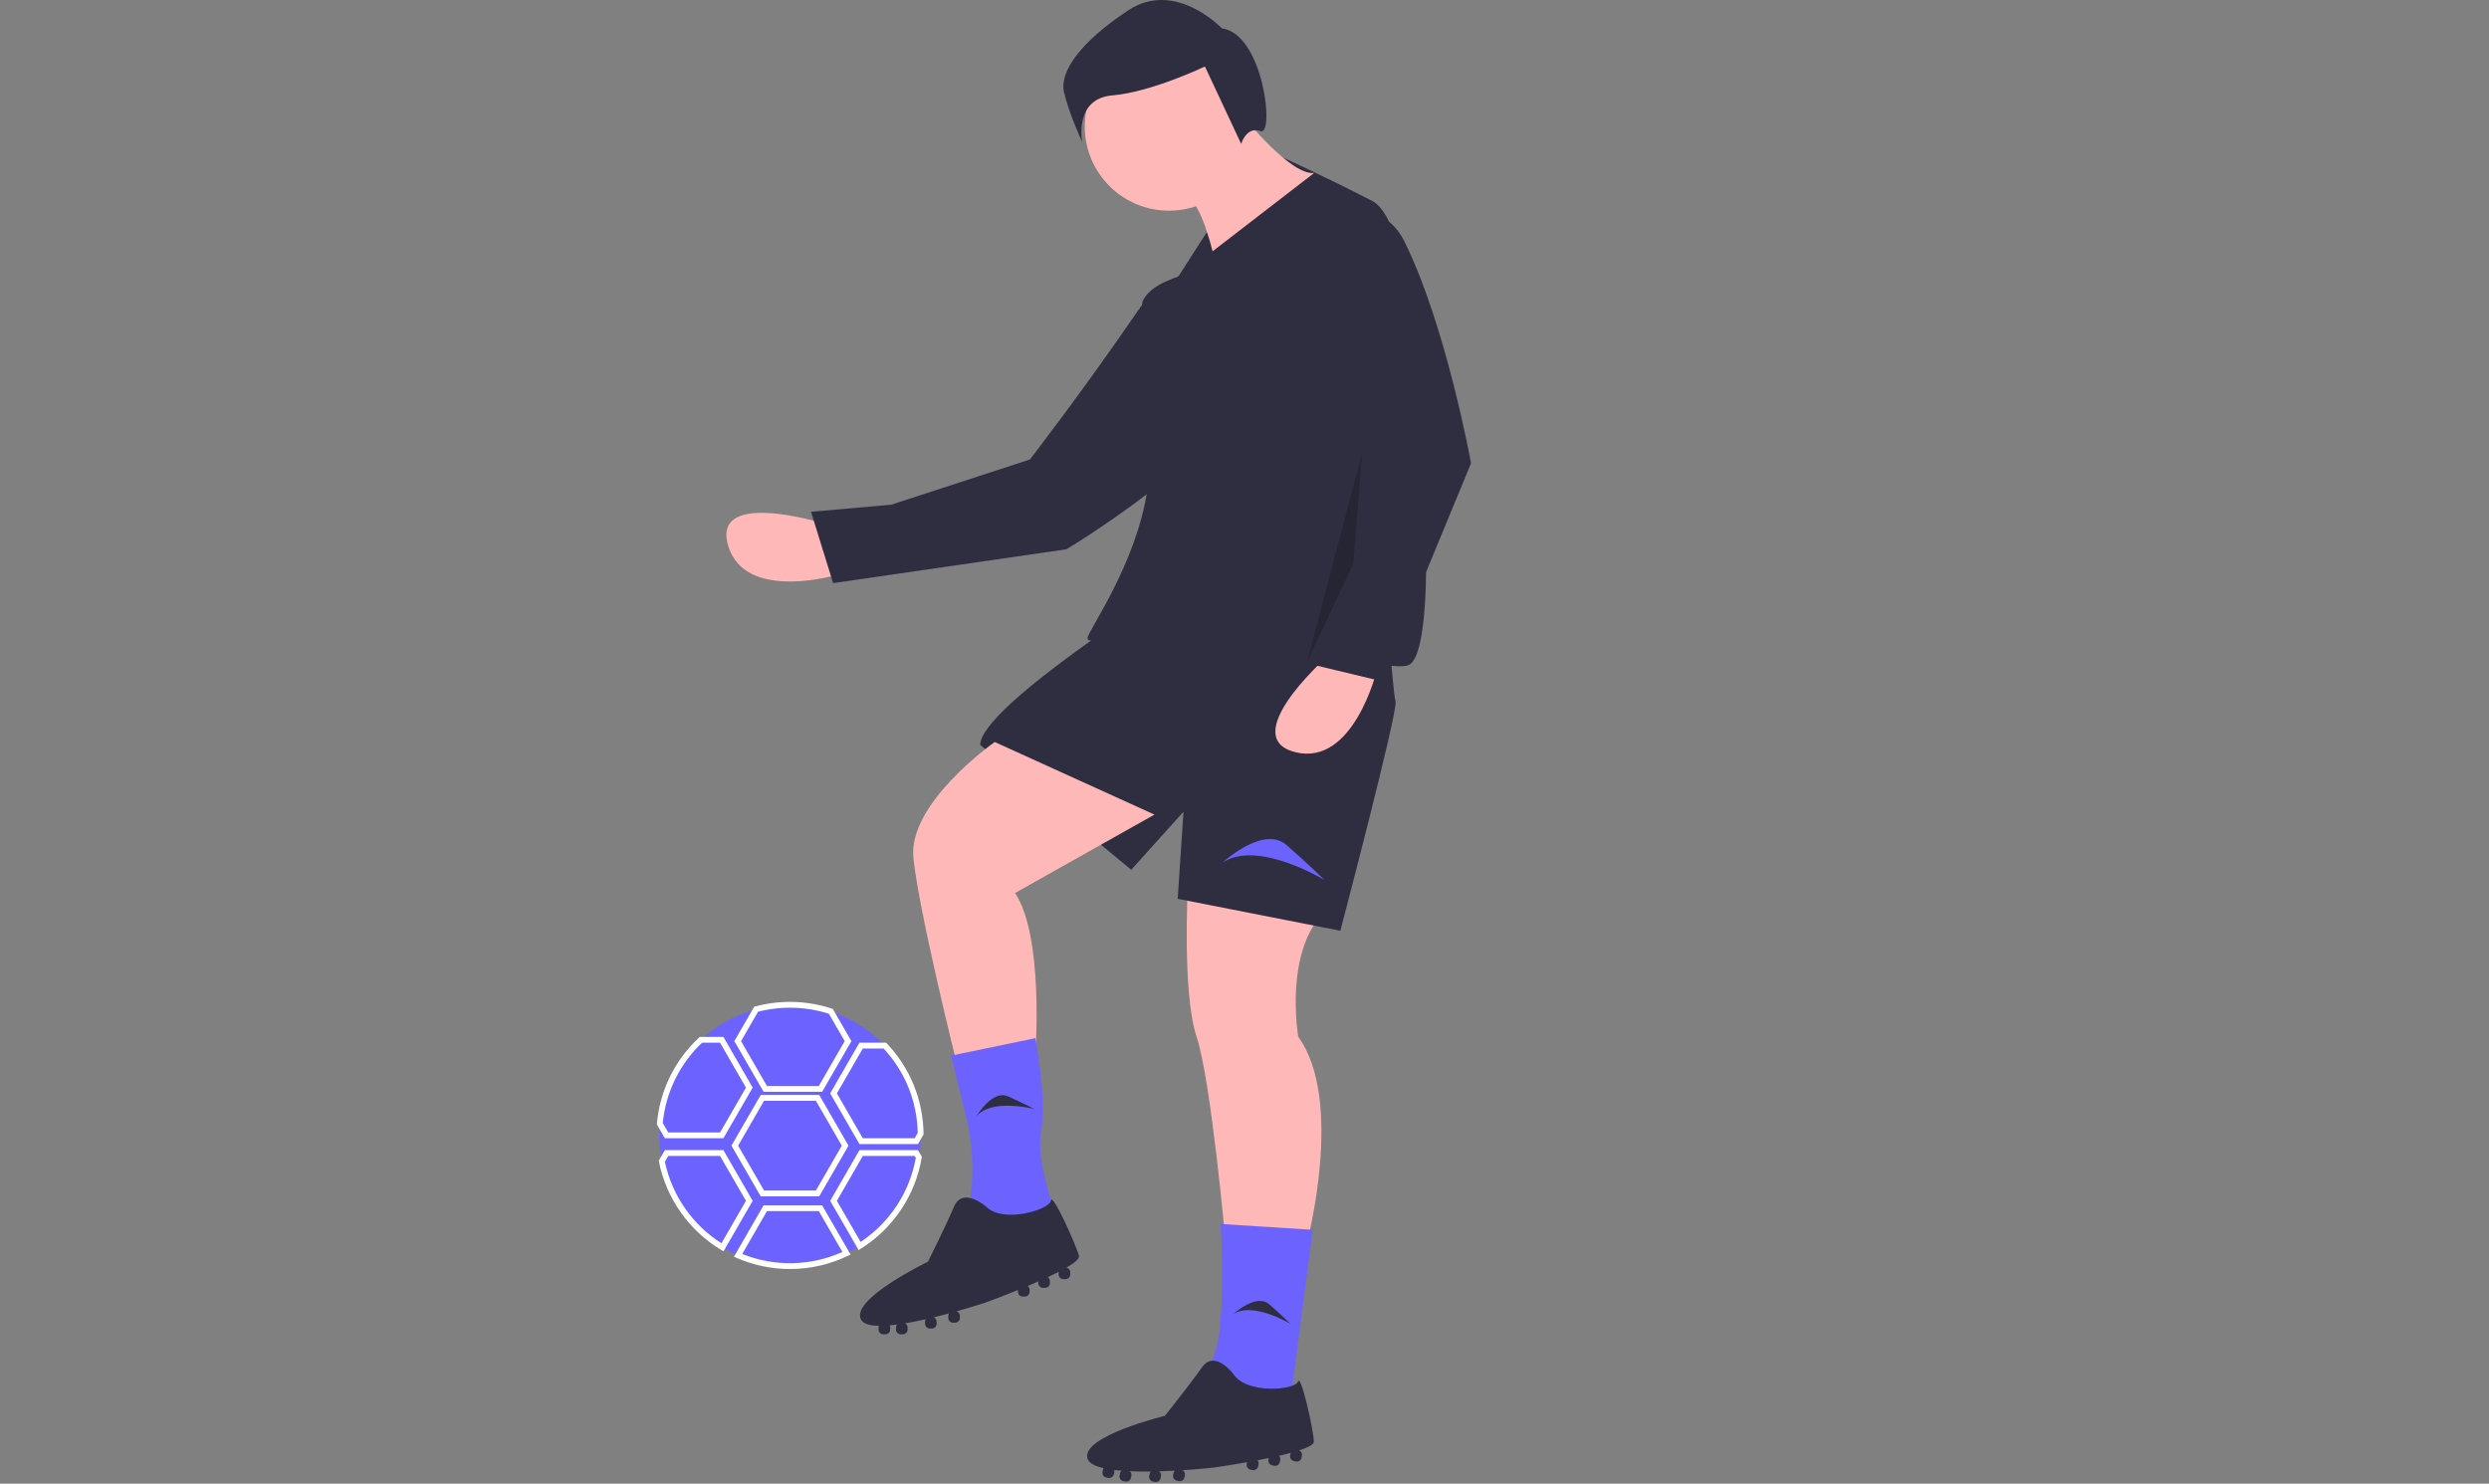 <svg width="857" height="511" viewBox="0 0 857 511" fill="none" xmlns="http://www.w3.org/2000/svg">
<rect x="0" y="0" width="857" height="511" fill="#808080" stroke="none"/>
<g id="undraw_junior_soccer_6sop 1" clip-path="url(#clip0_103_41)">
<g id="Brazo">
<path id="Vector" d="M283.344 180.239C283.344 180.239 244.809 168.235 250.725 187.984C256.64 207.733 289.098 197.757 289.098 197.757L283.344 180.239Z" fill="#FFB8B8"/>
<path id="Vector_2" d="M430.646 106.114C430.646 106.114 410.898 79.127 391.711 107.143C372.487 135.213 354.613 158.258 354.613 158.258L306.868 173.825L279.245 176.276L286.855 200.834L367.168 189.183C367.168 189.183 456.582 136.069 430.646 106.114Z" fill="#2F2E41"/>
</g>
<path id="Vector_3" d="M409 305.065C409 305.065 407 342.065 412 357.065C417 372.065 422 428.065 422 428.065H450C450 428.065 463 379.065 447 357.065C447 357.065 442 328.065 456 314.065L409 305.065Z" fill="#FFB8B8"/>
<path id="Vector_4" d="M402.5 202.565C402.5 202.565 337.5 243.565 337.5 256.565L389.5 299.565L407.5 279.565L405.5 309.565L461.5 320.565C461.5 320.565 481.5 244.565 480.5 241.565C479.5 238.565 476.5 194.565 476.5 194.565L402.5 202.565Z" fill="#2F2E41"/>
<g id="PieJuego">
<path id="Vector_5" d="M342.5 255.565C342.5 255.565 312.5 276.565 314.5 295.565C316.5 314.565 329.5 366.565 329.5 366.565L356.5 362.565C356.5 362.565 359.5 322.565 349.5 307.565L397.5 280.565L342.5 255.565Z" fill="#FFB8B8"/>
<path id="Vector_6" d="M356.5 357.565L327.5 363.565L332.652 384.748C335.188 395.173 335.477 406.019 333.5 416.565C333.5 416.565 363.5 424.565 363.5 420.565C363.5 416.565 356.5 400.565 358.5 389.565C360.5 378.565 356.5 357.565 356.5 357.565Z" fill="#6C63FF"/>
<path id="Vector_7" d="M371.5 432.565C370.5 428.565 362.192 410.43 361.846 413.497C361.5 416.565 345.5 421.565 339.5 415.565C339.5 415.565 331.5 408.565 328.5 415.565C325.5 422.565 319.5 434.565 319.5 434.565C319.5 434.565 292.5 447.565 296.5 454.565C297.309 455.981 299.55 456.578 302.611 456.631C302.539 456.816 302.501 457.012 302.5 457.211V457.92C302.5 458.356 302.673 458.775 302.982 459.083C303.291 459.392 303.709 459.565 304.146 459.565H304.854C305.291 459.565 305.709 459.392 306.018 459.083C306.327 458.775 306.5 458.356 306.5 457.92V457.211C306.498 456.956 306.437 456.704 306.32 456.477C307.138 456.406 307.987 456.311 308.859 456.196C308.628 456.484 308.501 456.842 308.5 457.211V457.92C308.5 458.356 308.673 458.775 308.982 459.083C309.291 459.392 309.709 459.565 310.146 459.565H310.854C311.291 459.565 311.709 459.392 312.018 459.083C312.327 458.775 312.5 458.356 312.5 457.92V457.211C312.499 456.918 312.42 456.63 312.27 456.378C312.12 456.126 311.906 455.919 311.649 455.778C313.951 455.394 316.353 454.905 318.742 454.364C318.585 454.619 318.501 454.912 318.5 455.211V455.92C318.5 456.356 318.673 456.775 318.982 457.083C319.291 457.392 319.709 457.565 320.146 457.565H320.854C321.291 457.565 321.709 457.392 322.018 457.083C322.327 456.775 322.5 456.356 322.5 455.92V455.211C322.5 454.893 322.407 454.582 322.234 454.315C322.06 454.048 321.813 453.838 321.522 453.709C323.313 453.272 325.069 452.817 326.74 452.366C326.584 452.62 326.501 452.912 326.5 453.211V453.92C326.5 454.356 326.673 454.775 326.982 455.083C327.291 455.392 327.709 455.565 328.146 455.565H328.854C329.291 455.565 329.709 455.392 330.018 455.083C330.327 454.775 330.5 454.356 330.5 453.92V453.211C330.499 452.861 330.386 452.52 330.178 452.239C329.97 451.958 329.677 451.75 329.343 451.647C335.215 449.993 339.5 448.565 339.5 448.565C339.5 448.565 344.476 446.755 350.5 444.309V444.92C350.5 445.356 350.673 445.775 350.982 446.083C351.291 446.392 351.709 446.565 352.146 446.565H352.854C353.291 446.565 353.709 446.392 354.018 446.083C354.327 445.775 354.5 445.356 354.5 444.92V444.211C354.499 443.961 354.442 443.715 354.331 443.492C354.221 443.268 354.061 443.072 353.864 442.92C355.073 442.411 356.293 441.889 357.5 441.357V441.92C357.5 442.356 357.673 442.775 357.982 443.083C358.291 443.392 358.709 443.565 359.146 443.565H359.854C360.291 443.565 360.709 443.392 361.018 443.083C361.327 442.775 361.5 442.356 361.5 441.92V441.211C361.5 440.946 361.436 440.685 361.313 440.451C361.19 440.216 361.013 440.015 360.796 439.864C362.101 439.255 363.357 438.647 364.516 438.051C364.511 438.105 364.5 438.156 364.5 438.211V438.92C364.5 439.356 364.673 439.775 364.982 440.083C365.291 440.392 365.709 440.565 366.146 440.565H366.854C367.291 440.565 367.709 440.392 368.018 440.083C368.327 439.775 368.5 439.356 368.5 438.92V438.211C368.5 437.832 368.369 437.464 368.129 437.17C367.889 436.876 367.555 436.674 367.183 436.598C369.979 434.975 371.742 433.534 371.5 432.565Z" fill="#2F2E41"/>
</g>
<path id="Vector_8" d="M452 423.565L420.32 421.565C420.32 421.565 422.24 454.565 418.4 465.565C414.56 476.565 416.48 480.565 416.48 480.565L444.32 482.565L452 423.565Z" fill="#6C63FF"/>
<path id="Vector_9" d="M452.39 496.5C452.246 492.379 447.901 472.91 446.924 475.838C445.946 478.766 429.255 480.32 424.638 473.201C424.638 473.201 418.273 464.687 413.879 470.908C409.486 477.128 401.116 487.614 401.116 487.614C401.116 487.614 371.999 494.698 374.451 502.378C374.947 503.932 377.015 504.983 379.997 505.672C379.888 505.838 379.81 506.023 379.768 506.217L379.62 506.91C379.529 507.337 379.611 507.782 379.849 508.148C380.086 508.515 380.459 508.772 380.886 508.863L381.579 509.01C382.006 509.101 382.452 509.019 382.818 508.782C383.184 508.544 383.441 508.171 383.532 507.744L383.68 507.051C383.731 506.801 383.723 506.542 383.657 506.296C384.472 506.396 385.321 506.481 386.198 506.55C385.912 506.784 385.714 507.107 385.636 507.468L385.488 508.161C385.397 508.588 385.479 509.033 385.717 509.4C385.954 509.766 386.327 510.023 386.754 510.114L387.447 510.261C387.874 510.352 388.32 510.27 388.686 510.033C389.052 509.795 389.309 509.422 389.4 508.995L389.548 508.302C389.608 508.015 389.59 507.717 389.497 507.44C389.403 507.162 389.236 506.915 389.014 506.723C391.345 506.827 393.797 506.85 396.246 506.819C396.039 507.035 395.896 507.304 395.833 507.597L395.685 508.29C395.594 508.717 395.676 509.162 395.914 509.529C396.151 509.895 396.525 510.152 396.951 510.243L397.644 510.39C398.071 510.481 398.517 510.399 398.883 510.162C399.249 509.924 399.506 509.551 399.597 509.124L399.745 508.431C399.811 508.12 399.785 507.796 399.671 507.499C399.557 507.202 399.359 506.945 399.101 506.758C400.944 506.705 402.757 506.625 404.485 506.532C404.28 506.749 404.137 507.017 404.074 507.309L403.926 508.002C403.835 508.429 403.917 508.874 404.155 509.241C404.392 509.607 404.766 509.864 405.193 509.955L405.886 510.102C406.312 510.193 406.758 510.111 407.124 509.874C407.49 509.636 407.747 509.263 407.838 508.836L407.986 508.143C408.058 507.8 408.019 507.444 407.874 507.125C407.729 506.807 407.486 506.543 407.18 506.372C413.269 505.979 417.757 505.476 417.757 505.476C417.757 505.476 423.001 504.743 429.403 503.607L429.275 504.204C429.184 504.631 429.266 505.076 429.504 505.442C429.741 505.809 430.115 506.066 430.542 506.157L431.235 506.304C431.661 506.395 432.107 506.313 432.473 506.076C432.839 505.838 433.096 505.465 433.187 505.038L433.335 504.345C433.386 504.101 433.381 503.848 433.32 503.606C433.259 503.364 433.143 503.14 432.982 502.949C434.271 502.704 435.573 502.448 436.864 502.179L436.747 502.729C436.656 503.156 436.738 503.602 436.976 503.968C437.213 504.334 437.586 504.591 438.013 504.682L438.706 504.83C439.133 504.921 439.579 504.838 439.945 504.601C440.311 504.363 440.568 503.99 440.659 503.563L440.807 502.87C440.862 502.611 440.853 502.343 440.782 502.088C440.711 501.833 440.58 501.599 440.399 501.406C441.802 501.083 443.158 500.75 444.415 500.409C444.399 500.46 444.378 500.508 444.366 500.562L444.219 501.255C444.128 501.682 444.21 502.127 444.447 502.493C444.685 502.86 445.058 503.116 445.485 503.207L446.178 503.355C446.605 503.446 447.05 503.364 447.417 503.126C447.783 502.889 448.04 502.516 448.131 502.089L448.278 501.396C448.357 501.025 448.306 500.638 448.132 500.3C447.959 499.963 447.674 499.696 447.327 499.544C450.4 498.539 452.425 497.498 452.39 496.5Z" fill="#2F2E41"/>
<path id="Vector_10" d="M491 189.065C491 189.065 490.998 78.719 472.487 69.213C453.987 59.713 441.749 54.291 441.749 54.291C441.477 57.912 440.448 61.435 438.729 64.633C437.01 67.832 434.639 70.634 431.769 72.858C425.635 77.594 419.524 81.521 416.11 81.534L416 81.065L415.584 79.876L405.5 95.565C405.5 95.565 396.5 97.565 393.5 103.565C391.877 106.811 399.531 139.488 395 169.065C391.156 194.159 374.959 216.811 374.5 219.565C373.724 224.221 393.41 212.023 402.275 206.321C402.407 206.468 402.5 206.565 402.5 206.565C402.5 206.565 397.5 208.565 407.5 205.565C413.166 203.865 421.077 203.771 426.872 204.008C426.865 205.746 426.906 207.126 427 208.065C428 218.065 478 232.065 485 229.065C492 226.065 491 189.065 491 189.065Z" fill="#2F2E41"/>
<path id="Vector_11" d="M456 227.065C456 227.065 426 254.065 446 259.065C466 264.065 474 231.065 474 231.065L456 227.065Z" fill="#FFB8B8"/>
<path id="Vector_12" d="M421 297.065C421 297.065 435 284.065 443 291.065C451 298.065 456 303.065 456 303.065C456 303.065 433 289.065 421 297.065Z" fill="#6C63FF"/>
<path id="Vector_13" d="M424.636 452.614C424.636 452.614 432.527 445.286 437.036 449.232C441.545 453.177 444.364 455.995 444.364 455.995C444.364 455.995 431.4 448.105 424.636 452.614Z" fill="#2F2E41"/>
<path id="Vector_14" d="M336.233 384.459C336.233 384.459 341.65 375.152 347.112 377.615C352.574 380.077 356.091 381.953 356.091 381.953C356.091 381.953 341.392 378.177 336.233 384.459Z" fill="#2F2E41"/>
<path id="Vector_15" d="M483.444 82.934C473.531 63.008 443.369 73.876 448.27 95.585C448.344 95.908 448.42 96.235 448.5 96.565C453.666 117.115 462.107 136.699 473.5 154.565L462.5 203.565L450.5 228.565L475.5 234.565L506.5 159.565C506.5 159.565 497.949 112.092 483.444 82.934Z" fill="#2F2E41"/>
<path id="Vector_16" opacity="0.2" d="M469 156.065L450 228.065L466 194.065L469 156.065Z" fill="black"/>
<g id="Cabeza">
<path id="Vector_17" d="M402.5 72.565C418.516 72.565 431.5 59.581 431.5 43.565C431.5 27.549 418.516 14.565 402.5 14.565C386.484 14.565 373.5 27.549 373.5 43.565C373.5 59.581 386.484 72.565 402.5 72.565Z" fill="#FFB8B8"/>
<path id="Vector_18" d="M428.5 40.565C428.5 40.565 444.5 60.565 452.5 59.565L417.5 86.565C417.5 86.565 413.5 69.565 408.5 67.565C403.5 65.565 428.5 40.565 428.5 40.565Z" fill="#FFB8B8"/>
<path id="Vector_19" d="M420.713 9.761C420.713 9.761 404.683 -7.115 388.547 3.513C372.412 14.141 364.758 24.465 366.34 31.654C367.922 38.843 372.604 48.842 372.604 48.842C372.604 48.842 369.694 33.949 383.055 32.847C396.415 31.745 414.874 22.903 414.874 22.903L427.359 49.567C427.359 49.567 429.124 43.388 434.018 45.16C438.912 46.933 435.119 11.738 420.713 9.761Z" fill="#2F2E41"/>
</g>
<g id="Pelota">
<path id="Vector_20" d="M317 391.065C316.999 393.598 316.788 396.127 316.37 398.625V398.635C315.222 405.356 312.562 411.727 308.591 417.269C304.62 422.811 299.442 427.379 293.448 430.628C287.454 433.876 280.8 435.72 273.989 436.021C267.178 436.322 260.387 435.072 254.13 432.365H254.12C252.269 431.566 250.474 430.641 248.75 429.595C243.406 426.369 238.79 422.067 235.196 416.963C231.602 411.859 229.107 406.064 227.87 399.945C227.29 397.021 226.999 394.047 227 391.065C227 389.705 227.06 388.355 227.18 387.025V387.015C228.218 375.532 233.624 364.886 242.282 357.272C250.941 349.659 262.192 345.659 273.713 346.099C285.235 346.539 296.148 351.385 304.2 359.637C312.253 367.889 316.831 378.917 316.99 390.445V390.455C317 390.665 317 390.855 317 391.065Z" fill="#6C63FF"/>
<path id="Vector_21" d="M283.077 376.035H262.923L252.845 358.585L259.681 346.737L260.08 346.63C268.733 344.317 277.872 344.573 286.383 347.365L286.745 347.485L293.155 358.585L283.077 376.035ZM264.077 374.035H281.923L290.845 358.585L285.396 349.147C277.488 346.64 269.035 346.4 260.998 348.456L255.155 358.585L264.077 374.035Z" fill="white"/>
<path id="Vector_22" d="M282.077 412.036H261.923L251.845 394.582L261.923 377.128H282.077L292.155 394.582L282.077 412.036ZM263.077 410.036H280.923L289.845 394.582L280.923 379.128H263.077L254.155 394.582L263.077 410.036Z" fill="white"/>
<path id="Vector_23" d="M272 437.065C265.715 437.077 259.495 435.789 253.731 433.282L252.704 432.836L262.922 415.125H283.077L292.865 432.08L291.893 432.547C285.689 435.537 278.887 437.082 272 437.065ZM255.563 431.882C261.061 434.094 266.95 435.174 272.875 435.057C278.801 434.94 284.642 433.628 290.048 431.2L281.923 417.125H264.078L255.563 431.882Z" fill="white"/>
<path id="Vector_24" d="M316.077 394.035H295.923L285.845 376.585L295.922 359.125H305.1L305.396 359.436C313.354 367.809 317.853 378.881 317.99 390.432V390.722L316.077 394.035ZM297.077 392.035H314.923L315.986 390.194C315.793 379.386 311.608 369.032 304.237 361.125H297.078L288.155 376.585L297.077 392.035Z" fill="white"/>
<path id="Vector_25" d="M295.645 430.547L285.845 413.585L295.922 396.125H316.076L317.37 398.355L317.356 398.803C316.263 405.171 313.844 411.238 310.256 416.611C306.667 421.984 301.989 426.543 296.524 429.991L295.645 430.547ZM288.155 413.585L296.33 427.733C301.282 424.443 305.518 420.185 308.782 415.215C312.046 410.245 314.272 404.666 315.324 398.814L314.924 398.125H297.078L288.155 413.585Z" fill="white"/>
<path id="Vector_26" d="M249.106 430.978L248.233 430.451C242.772 427.15 238.055 422.752 234.382 417.535C230.708 412.318 228.157 406.395 226.89 400.141L226.815 399.771L228.923 396.125H249.078L259.155 413.585L249.106 430.978ZM228.926 400.116C230.141 405.858 232.489 411.299 235.833 416.122C239.177 420.944 243.449 425.051 248.4 428.202L256.845 413.585L247.922 398.125H230.077L228.926 400.116Z" fill="white"/>
<path id="Vector_27" d="M249.077 392.035H228.923L226.18 387.294V387.025C227.168 375.693 232.331 365.131 240.669 357.392L240.957 357.125H249.078L259.155 374.585L249.077 392.035ZM230.077 390.035H247.923L256.845 374.585L247.922 359.125H241.746C234.031 366.406 229.22 376.239 228.205 386.799L230.077 390.035Z" fill="white"/>
</g>
</g>
<defs>
<clipPath id="clip0_103_41">
<rect width="856.974" height="510.427" fill="white"/>
</clipPath>
</defs>
</svg>

